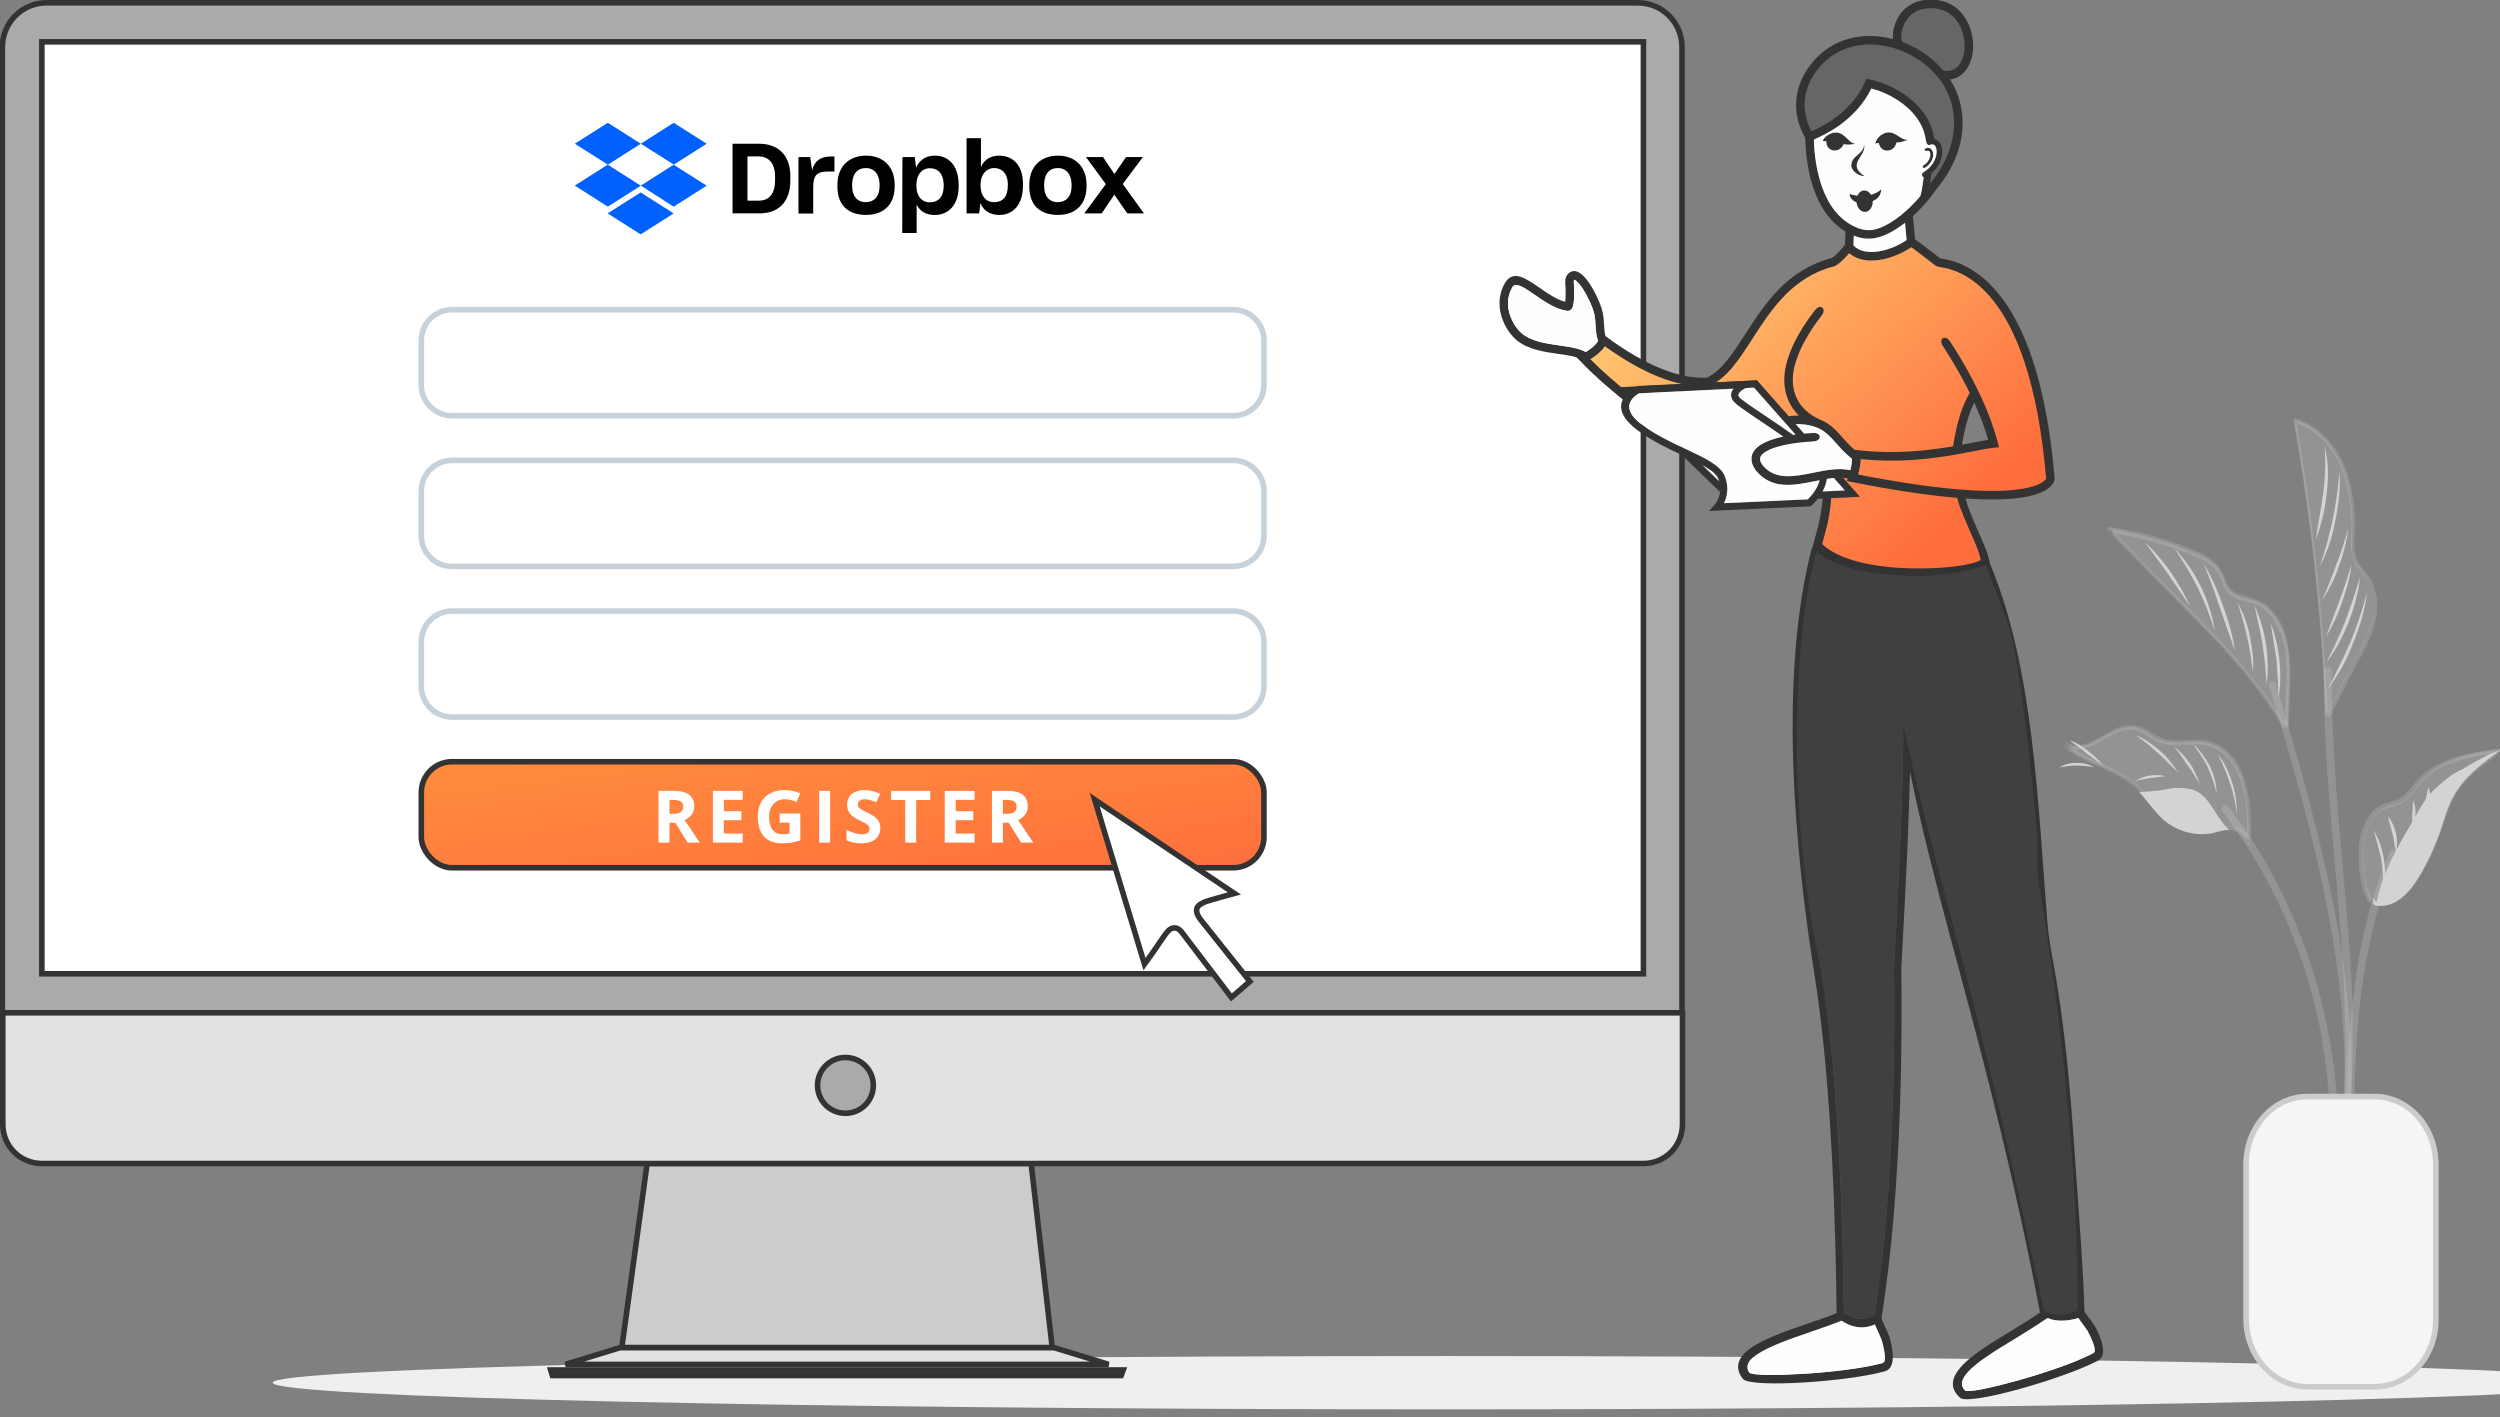 <svg width="448" height="254" viewBox="0 0 448 254" fill="none" xmlns="http://www.w3.org/2000/svg">
<rect x="0" y="0" width="448" height="254" fill="#808080" stroke="none"/>
<g clip-path="url(#clip0_6472_194441)">
<path d="M258.935 252.557C374.95 252.557 469 250.418 469 247.779C469 245.14 374.95 243 258.935 243C142.919 243 48.869 245.14 48.869 247.779C48.869 250.418 142.919 252.557 258.935 252.557Z" fill="#EFEFEF"/>
<path opacity="0.239" fill-rule="evenodd" clip-rule="evenodd" d="M425.141 162.093C424.053 160.379 423.813 158.299 423.569 156.224C423.329 154.025 423.329 151.7 423.809 149.621C424.412 147.416 425.62 145.461 427.556 144.606C428.524 144.117 429.732 144.117 430.7 143.507C431.788 142.897 432.511 141.547 433.479 140.447C435.291 138.248 437.831 136.778 440.37 135.798C442.91 134.943 445.69 134.574 448.469 134.208C445.086 136.533 441.578 139.103 439.647 142.892C438.679 144.847 438.075 147.051 437.351 149.131C436.383 151.82 435.295 154.39 433.848 156.714C432.88 158.304 431.792 159.894 430.345 160.993C428.893 162.093 426.962 162.708 425.39 162.093H425.141Z" fill="#D3D3D3"/>
<path opacity="0.239" fill-rule="evenodd" clip-rule="evenodd" d="M425.221 161.363C424.502 160.182 424.143 158.88 423.903 157.579C423.664 156.042 423.544 154.62 423.544 153.083C423.544 150.365 424.143 147.286 426.299 145.634C427.258 144.808 428.576 144.688 429.654 144.217C430.852 143.862 431.571 143.036 432.409 142.09C433.248 141.028 434.087 139.962 435.045 139.131C436.123 138.305 437.202 137.594 438.4 137.119C441.395 135.817 444.629 135.342 447.864 134.991C447.864 134.756 447.744 134.521 447.625 134.28C444.03 136.763 440.197 139.482 438.28 143.742C437.202 146.105 436.603 148.708 435.524 151.076C434.566 153.439 433.368 155.806 431.81 157.819C430.373 160.182 427.857 162.074 425.221 161.363C424.742 161.128 424.502 161.839 424.981 161.954C429.893 163.376 433.248 157.934 435.285 153.914C436.483 151.551 437.321 149.063 438.16 146.58C438.999 144.097 440.077 141.85 441.874 139.957C443.671 137.945 445.947 136.408 448.104 134.871C448.343 134.636 448.343 134.16 447.864 134.16C442.353 134.871 436.243 135.817 432.409 140.663C431.571 141.845 430.732 142.911 429.294 143.382C427.977 143.852 426.779 143.972 425.7 144.919C423.783 146.576 422.945 149.294 422.705 151.897C422.585 153.669 422.705 155.446 422.945 157.103C423.184 158.64 423.544 160.297 424.382 161.599C424.862 162.189 425.461 161.834 425.221 161.363Z" fill="#D3D3D3"/>
<path opacity="0.239" fill-rule="evenodd" clip-rule="evenodd" d="M416.803 127.965C416.079 110.228 414.143 92.612 411.124 75.245C414.871 76.225 417.891 79.404 419.587 83.198C421.279 86.993 421.643 91.392 421.518 95.551C421.518 97.141 421.279 98.731 421.882 100.2C422.486 101.425 423.454 102.4 424.178 103.625C425.505 105.829 425.75 108.884 425.021 111.453C424.417 114.023 423.085 116.467 421.758 118.792C420.066 121.851 418.739 125.03 416.923 128.09L416.803 127.965Z" fill="#D3D3D3"/>
<path opacity="0.239" fill-rule="evenodd" clip-rule="evenodd" d="M417.162 127.965C416.558 114.143 415.226 100.32 413.295 86.743C412.691 82.829 412.087 79.034 411.483 75.245C411.363 75.365 411.244 75.61 411.119 75.735C414.263 76.59 416.918 78.914 418.614 81.974C420.545 85.398 421.274 89.682 421.393 93.716C421.393 95.676 421.029 97.755 421.513 99.59C421.997 101.425 423.325 102.525 424.293 103.994C426.349 107.544 425.141 111.948 423.444 115.372C422.476 117.452 421.269 119.411 420.181 121.486C419.093 123.69 418.125 125.77 416.918 127.97C416.678 128.34 417.282 128.825 417.521 128.34C418.609 126.38 419.577 124.425 420.545 122.466C421.513 120.511 422.601 118.672 423.564 116.717C425.376 113.292 426.828 109.258 425.5 105.339C425.256 104.484 424.896 103.749 424.293 103.015C423.689 102.28 423.085 101.545 422.601 100.69C421.513 98.855 421.997 96.411 421.997 94.206C421.997 90.047 421.393 85.888 419.582 82.219C417.771 78.794 414.871 75.98 411.363 75C411.124 75 410.879 75.245 410.999 75.49C413.419 88.947 415.111 102.645 416.074 116.347C416.314 120.261 416.558 124.176 416.678 127.97C416.438 128.455 417.162 128.455 417.162 127.965Z" fill="#D3D3D3"/>
<path opacity="0.239" fill-rule="evenodd" clip-rule="evenodd" d="M409.55 130.289C405.683 123.931 401.087 118.422 395.893 113.163C392.39 109.614 389.001 106.069 385.498 102.52C382.959 99.95 380.543 97.381 378.003 94.811C383.203 95.546 388.278 97.011 393.233 99.091C395.044 99.826 396.98 100.805 397.949 102.64C398.433 103.62 398.792 104.844 399.401 105.699C400.608 107.169 402.664 107.169 404.356 107.779C406.896 108.759 408.707 111.573 409.555 114.508C410.403 117.442 410.279 120.501 410.159 123.561C410.039 125.765 410.039 127.965 409.919 130.289H409.55Z" fill="#D3D3D3"/>
<path opacity="0.239" fill-rule="evenodd" clip-rule="evenodd" d="M409.792 130.169C406.649 125.155 403.026 120.506 399.158 116.222C394.927 111.573 390.336 107.169 385.865 102.645C383.325 100.075 380.79 97.386 378.25 94.816C378.13 95.061 378.006 95.306 378.006 95.426C381.753 96.036 385.501 96.896 389.124 98.116C390.815 98.726 392.507 99.34 394.199 100.075C395.526 100.685 396.978 101.665 397.702 103.135C398.425 104.604 398.67 106.069 400.117 106.929C401.325 107.664 402.896 107.784 404.224 108.274C407.123 109.498 408.815 112.923 409.423 116.102C409.788 118.427 409.788 120.871 409.668 123.196C409.548 125.64 409.548 127.965 409.423 130.289C409.423 130.779 410.147 130.779 410.147 130.289C410.267 128.09 410.267 125.885 410.391 123.561C410.391 121.361 410.511 119.281 410.272 117.202C409.907 113.777 408.7 110.473 406.165 108.394C404.837 107.414 403.385 107.169 401.933 106.679C401.21 106.434 400.361 106.189 399.757 105.579C399.154 104.969 398.909 103.989 398.55 103.135C397.222 99.83 393.595 98.73 390.695 97.631C386.589 96.041 382.237 95.061 378.006 94.451C377.642 94.451 377.522 94.941 377.766 95.061C382.237 99.71 386.708 104.234 391.179 108.763C395.411 113.047 399.638 117.327 403.385 122.096C405.441 124.665 407.372 127.48 409.064 130.289C409.548 130.904 410.157 130.534 409.792 130.169Z" fill="#D3D3D3"/>
<path opacity="0.239" fill-rule="evenodd" clip-rule="evenodd" d="M369.666 133.229C370.993 134.084 372.685 133.963 374.137 133.474C375.589 132.864 376.917 132.004 378.369 131.269C379.696 130.534 381.392 130.044 382.84 130.414C384.292 130.779 385.38 132.004 386.827 132.494C389.726 133.719 392.99 132.369 396.013 133.229C399.037 134.208 401.213 137.268 402.056 140.567C402.905 143.872 403.024 147.296 402.905 150.84C402.54 149.496 401.213 148.516 400.005 148.271C398.917 148.026 397.83 148.516 396.862 148.761C393.598 149.496 390.09 148.396 387.555 145.946C386.103 144.602 385.015 142.767 383.568 141.297C379.576 137.508 373.773 136.898 369.666 133.229Z" fill="#D3D3D3"/>
<path opacity="0.239" fill-rule="evenodd" clip-rule="evenodd" d="M369.546 133.594C372.206 135.308 375.225 133.594 377.645 132.124C379.097 131.269 380.664 130.534 382.36 130.779C383.932 131.024 385.14 132.124 386.467 132.859C389.367 134.204 392.391 132.979 395.41 133.594C398.069 134.204 400.125 136.408 401.213 139.098C402.785 142.767 402.785 147.046 402.54 150.965C402.785 150.965 403.024 150.965 403.264 150.84C402.9 149.616 402.056 148.886 401.088 148.396C399.881 147.786 398.668 148.031 397.341 148.396C394.681 149.006 392.022 148.761 389.606 147.296C387.191 145.826 385.739 143.137 383.683 141.177C381.872 139.343 379.696 138.363 377.52 137.263C374.981 136.038 372.201 134.938 370.025 132.979C369.666 132.614 369.182 133.104 369.546 133.594C373.294 136.898 378.249 137.633 382.236 140.812C384.412 142.527 385.739 145.096 387.795 146.926C389.726 148.516 392.146 149.371 394.561 149.496C395.165 149.496 395.889 149.496 396.493 149.371C397.341 149.251 398.184 148.881 399.032 148.761C400.484 148.641 402.176 149.496 402.536 151.085C402.655 151.45 403.139 151.45 403.259 150.965C403.623 144.971 403.139 136.528 397.58 133.474C394.801 131.884 391.657 132.984 388.758 132.619C387.186 132.374 385.859 131.394 384.527 130.659C383.199 129.924 381.747 129.804 380.175 130.169C377.032 131.149 373.409 135.063 370.021 132.859C369.546 132.739 369.182 133.349 369.546 133.594Z" fill="#D3D3D3"/>
<path opacity="0.239" fill-rule="evenodd" clip-rule="evenodd" d="M398.31 145.461C403.265 151.945 407.377 159.164 410.516 166.867C413.659 174.576 415.835 182.769 416.798 191.088C417.402 195.857 417.646 200.631 417.646 205.4C417.646 206.38 418.974 206.38 418.974 205.4C419.213 196.837 418.126 188.153 416.074 179.71C414.019 171.391 410.875 163.438 406.888 156.099C404.592 151.94 402.053 148.026 399.153 144.357C398.794 143.627 397.706 144.727 398.31 145.461Z" fill="#D3D3D3"/>
<path opacity="0.239" fill-rule="evenodd" clip-rule="evenodd" d="M406.647 122.951C409.666 133.104 412.689 143.257 415.105 153.655C417.52 163.928 419.336 174.451 419.94 184.969C420.304 190.963 420.304 196.957 419.7 202.826C419.581 203.805 421.028 203.805 421.028 202.826C421.876 192.183 421.267 181.54 419.7 171.022C418.129 160.504 415.589 150.106 412.809 139.828C411.237 133.954 409.546 128.33 407.854 122.581C407.734 121.606 406.407 122.096 406.647 122.951Z" fill="#D3D3D3"/>
<path opacity="0.239" fill-rule="evenodd" clip-rule="evenodd" d="M416.437 120.261C416.317 131.149 417.285 142.037 418.248 152.92C419.216 163.808 420.184 174.691 420.304 185.579C420.304 191.693 420.065 197.811 419.216 203.925C419.216 204.29 419.336 204.78 419.7 204.905C420.065 205.025 420.544 204.785 420.544 204.415C421.871 193.527 421.871 182.64 421.148 171.756C420.424 160.749 419.212 149.981 418.488 138.973C418.124 132.859 417.764 126.62 417.884 120.381C417.769 119.281 416.437 119.281 416.437 120.261Z" fill="#D3D3D3"/>
<path opacity="0.239" fill-rule="evenodd" clip-rule="evenodd" d="M421.757 207.355C421.877 192.922 421.996 178.365 425.744 164.418C426.712 160.624 427.92 156.954 429.491 153.41C429.856 152.555 428.643 151.695 428.284 152.675C422.605 165.643 421.033 180.32 420.549 194.507C420.429 198.791 420.31 203.071 420.31 207.35C420.425 208.334 421.757 208.334 421.757 207.355Z" fill="#D3D3D3"/>
<path fill-rule="evenodd" clip-rule="evenodd" d="M428.04 159.039C428.404 157.939 429.128 157.079 429.852 156.224C430.695 155.49 431.543 154.88 432.511 154.51C431.663 155.245 430.939 155.979 430.216 156.714C429.492 157.449 428.888 158.304 428.04 159.039Z" fill="#D3D3D3"/>
<path fill-rule="evenodd" clip-rule="evenodd" d="M429.855 153.775C430.339 152.305 431.182 151.085 432.27 150.106C433.238 149.126 434.446 148.271 435.773 147.906C434.685 148.761 433.598 149.62 432.63 150.595C431.666 151.575 430.698 152.675 429.855 153.775Z" fill="#D3D3D3"/>
<path fill-rule="evenodd" clip-rule="evenodd" d="M432.994 147.661C433.358 146.681 434.082 145.826 434.806 145.216C435.529 144.606 436.377 144.117 437.345 143.872C436.622 144.482 435.893 145.096 435.17 145.706C434.446 146.316 433.842 147.051 432.994 147.661Z" fill="#D3D3D3"/>
<path fill-rule="evenodd" clip-rule="evenodd" d="M425.38 148.886C426.348 150.355 426.828 151.945 427.192 153.78C427.431 155.494 427.556 157.329 427.192 159.039C427.072 157.324 426.952 155.614 426.708 153.9C426.229 152.065 425.864 150.475 425.38 148.886Z" fill="#D3D3D3"/>
<path fill-rule="evenodd" clip-rule="evenodd" d="M427.921 146.316C428.645 147.171 429.129 148.276 429.373 149.376C429.613 150.475 429.613 151.7 429.373 152.8C429.133 151.7 429.009 150.6 428.769 149.496C428.525 148.516 428.161 147.416 427.921 146.316Z" fill="#D3D3D3"/>
<path fill-rule="evenodd" clip-rule="evenodd" d="M432.391 143.502C432.755 144.112 432.875 144.971 432.875 145.701C432.875 146.436 432.63 147.291 432.271 147.906C432.271 147.051 432.271 146.436 432.271 145.701C432.391 144.971 432.391 144.237 432.391 143.502Z" fill="#D3D3D3"/>
<path fill-rule="evenodd" clip-rule="evenodd" d="M417.162 123.441C418.614 120.626 419.942 117.937 421.149 115.122C422.357 112.308 423.325 109.253 424.168 106.194C423.804 109.373 422.841 112.433 421.628 115.367C420.55 118.302 418.978 120.996 417.162 123.441Z" fill="#D3D3D3"/>
<path fill-rule="evenodd" clip-rule="evenodd" d="M416.921 118.672C418.129 116.227 419.337 113.777 420.305 111.208C421.273 108.639 422.116 106.069 422.964 103.38C422.6 106.194 421.876 108.883 420.908 111.453C419.821 114.022 418.613 116.467 416.921 118.672Z" fill="#D3D3D3"/>
<path fill-rule="evenodd" clip-rule="evenodd" d="M416.802 114.143C417.65 111.938 418.374 109.858 419.217 107.659C420.065 105.454 420.669 103.375 421.393 101.175C421.153 103.5 420.425 105.824 419.701 107.904C418.977 110.108 418.009 112.188 416.802 114.143Z" fill="#D3D3D3"/>
<path fill-rule="evenodd" clip-rule="evenodd" d="M416.074 107.664C417.042 105.459 417.885 103.38 418.614 101.305C419.457 99.105 420.185 97.025 420.789 94.701C420.545 97.025 419.941 99.35 419.098 101.55C418.374 103.745 417.286 105.824 416.074 107.664Z" fill="#D3D3D3"/>
<path fill-rule="evenodd" clip-rule="evenodd" d="M415.715 101.425C416.683 98.735 417.407 95.921 418.011 93.106C418.615 90.292 418.979 87.478 419.218 84.543C419.458 87.478 419.099 90.412 418.495 93.227C418.011 96.161 417.043 98.975 415.715 101.425Z" fill="#D3D3D3"/>
<path fill-rule="evenodd" clip-rule="evenodd" d="M414.985 96.776C415.349 93.961 415.953 91.272 416.312 88.457C416.677 85.643 416.796 82.829 416.552 80.019C416.916 81.364 417.156 82.833 417.156 84.298C417.156 85.768 417.156 87.113 416.911 88.578C416.677 91.272 415.953 94.081 414.985 96.776Z" fill="#D3D3D3"/>
<path fill-rule="evenodd" clip-rule="evenodd" d="M384.412 97.266C386.224 98.855 387.676 100.69 389.003 102.525C390.33 104.484 391.543 106.564 392.506 108.763C391.179 106.804 389.846 104.724 388.519 102.89C387.192 100.935 385.74 99.1 384.412 97.266Z" fill="#D3D3D3"/>
<path fill-rule="evenodd" clip-rule="evenodd" d="M389.607 98.241C391.539 100.2 393.11 102.52 394.323 104.969C395.531 107.414 396.499 110.228 396.863 113.043C396.015 110.353 395.051 107.784 393.844 105.334C392.507 102.77 391.179 100.445 389.607 98.241Z" fill="#D3D3D3"/>
<path fill-rule="evenodd" clip-rule="evenodd" d="M394.805 100.81C396.257 103.255 397.345 105.704 398.308 108.394C399.276 111.083 400.12 113.778 400.484 116.587C399.516 113.898 398.672 111.328 397.704 108.634C396.856 106.069 395.893 103.38 394.805 100.81Z" fill="#D3D3D3"/>
<path fill-rule="evenodd" clip-rule="evenodd" d="M400.97 107.904C401.938 109.738 402.781 111.818 403.145 113.898C403.629 116.102 403.869 118.182 403.749 120.381C403.385 118.182 403.145 116.102 402.661 114.022C402.177 111.943 401.574 109.863 400.97 107.904Z" fill="#D3D3D3"/>
<path fill-rule="evenodd" clip-rule="evenodd" d="M403.988 108.394C404.956 110.598 405.679 112.918 406.044 115.367C406.408 117.817 406.528 120.261 406.163 122.706C406.044 120.261 405.799 117.812 405.44 115.487C405.076 113.168 404.472 110.843 403.988 108.394Z" fill="#D3D3D3"/>
<path fill-rule="evenodd" clip-rule="evenodd" d="M406.891 111.698C407.739 113.777 408.219 115.977 408.463 118.182C408.703 120.381 408.703 122.706 408.343 124.91C408.223 122.711 408.099 120.506 407.979 118.306C407.615 115.977 407.251 113.898 406.891 111.698Z" fill="#D3D3D3"/>
<path fill-rule="evenodd" clip-rule="evenodd" d="M382.719 131.759C384.291 132.369 385.619 133.349 386.951 134.449C388.278 135.548 389.366 136.898 390.334 138.488C389.126 137.263 387.919 136.043 386.706 134.938C385.499 133.839 384.166 132.739 382.719 131.759Z" fill="#D3D3D3"/>
<path fill-rule="evenodd" clip-rule="evenodd" d="M389.607 133.839C390.695 134.573 391.663 135.673 392.387 136.773C393.235 137.873 393.714 139.218 394.198 140.567C393.475 139.343 392.871 138.243 392.023 137.143C391.179 135.918 390.456 134.818 389.607 133.839Z" fill="#D3D3D3"/>
<path fill-rule="evenodd" clip-rule="evenodd" d="M392.99 133.349C394.198 134.329 395.166 135.793 396.009 137.263C396.733 138.853 397.217 140.442 397.217 142.157C396.853 140.567 396.249 138.978 395.645 137.508C394.926 136.038 393.958 134.694 392.99 133.349Z" fill="#D3D3D3"/>
<path fill-rule="evenodd" clip-rule="evenodd" d="M397.46 135.183C398.668 136.653 399.396 138.363 400 140.198C400.604 142.032 400.848 143.992 400.848 145.946C400.608 144.112 400.244 142.157 399.64 140.443C399.032 138.608 398.308 136.898 397.46 135.183Z" fill="#D3D3D3"/>
<path fill-rule="evenodd" clip-rule="evenodd" d="M382.595 139.953C383.443 139.463 384.406 139.098 385.254 138.973C386.222 138.848 387.19 138.848 388.034 139.093C387.066 139.213 386.222 139.338 385.254 139.458C384.411 139.588 383.563 139.712 382.595 139.953Z" fill="#D3D3D3"/>
<path fill-rule="evenodd" clip-rule="evenodd" d="M396.617 149.251C397.585 149.006 398.553 148.641 399.516 148.761C397.221 146.806 396.253 143.132 393.593 141.787C392.625 141.297 391.417 141.177 390.21 141.177C389.122 141.177 388.034 141.542 386.826 141.667C385.619 141.787 384.411 141.912 383.323 141.912C384.651 143.382 385.863 145.091 387.31 146.561C389.726 148.886 393.353 149.986 396.617 149.251Z" fill="#D3D3D3"/>
<path fill-rule="evenodd" clip-rule="evenodd" d="M448.225 134.329C446.05 135.063 443.874 136.288 441.818 137.508C439.887 138.733 437.831 139.833 436.14 141.547C434.688 143.017 433.6 144.851 432.636 146.686C429.857 151.335 426.958 156.229 425.87 161.733L425.266 160.878C425.266 161.368 425.386 161.858 425.506 162.223C427.078 162.588 428.889 162.098 430.221 160.998C431.673 159.898 432.761 158.309 433.724 156.719C435.052 154.394 436.264 151.825 437.227 149.135C437.951 147.056 438.435 144.856 439.523 142.897C441.579 139.098 444.962 136.653 448.225 134.329Z" fill="#D3D3D3"/>
<path d="M436.498 236.305H436.498L436.498 236.314C436.615 243.096 431.664 248.5 425.495 248.5H413.503C407.464 248.5 402.5 243.099 402.5 236.305V208.695C402.5 201.896 407.459 196.5 413.503 196.5H425.495C431.534 196.5 436.498 201.901 436.498 208.695V236.305Z" fill="#F5F5F5" stroke="#CCCCCC"/>
<path fill-rule="evenodd" clip-rule="evenodd" d="M370.812 132.657C372.02 133.022 372.988 133.637 374.076 134.492C375.163 135.347 376.012 136.082 376.855 137.181C375.887 136.447 374.919 135.712 373.831 134.982C372.868 134.007 371.78 133.392 370.812 132.657Z" fill="#D3D3D3"/>
<path fill-rule="evenodd" clip-rule="evenodd" d="M369 137.551C369.968 136.941 371.056 136.696 372.144 136.696C373.232 136.696 374.319 136.941 375.287 137.431C374.2 137.306 373.112 137.186 372.144 137.186C371.176 137.186 370.088 137.306 369 137.551Z" fill="#D3D3D3"/>
<path fill-rule="evenodd" clip-rule="evenodd" d="M436.621 141.912C437.225 140.812 438.073 139.833 439.036 139.098C440.004 138.363 441.092 137.873 442.18 137.628C441.212 138.238 440.249 138.973 439.281 139.708C438.313 140.322 437.464 141.177 436.621 141.912Z" fill="#D3D3D3"/>
<path fill-rule="evenodd" clip-rule="evenodd" d="M435.171 141.057C435.411 141.667 435.535 142.282 435.411 142.892C435.291 143.502 435.047 144.117 434.562 144.482C434.562 143.872 434.682 143.257 434.802 142.767C434.931 142.157 435.051 141.667 435.171 141.057Z" fill="#D3D3D3"/>
<path d="M301.416 8.996H301.42V8.496C301.42 4.044 297.902 0.5 293.465 0.5H8.376C3.944 0.5 0.42 4.044 0.42 8.496V181V181.5H0.92H300.916H301.416V181V8.996Z" fill="#AAAAAA" stroke="#333333"/>
<path d="M7.5 174.5V7.5H294.5V174.5H7.5Z" fill="white" stroke="#333333"/>
<path d="M188 241.5H188.561L188.497 240.943L184.831 208.943L184.78 208.5H184.334H116.4H115.964L115.905 208.932L111.505 240.932L111.427 241.5H112H188Z" fill="#CCCCCC" stroke="#333333"/>
<path d="M0.5 201.442V181.5H301.5V201.442C301.5 205.382 298.396 208.5 294.495 208.5H7.505C3.599 208.5 0.5 205.383 0.5 201.442Z" fill="#E2E2E2" stroke="#333333"/>
<path d="M101.333 244.5L111.106 241.5H188.894L198.667 244.5H101.333Z" fill="#E2E2E2" stroke="#333333"/>
<path d="M201.281 245.5L200.909 246.5H98.986L98.677 245.5H201.281Z" fill="#AAAAAA" stroke="#333333"/>
<path d="M156.5 194.497C156.5 197.26 154.259 199.5 151.5 199.5C148.741 199.5 146.5 197.26 146.5 194.497C146.5 191.74 148.74 189.5 151.5 189.5C154.26 189.5 156.5 191.735 156.5 194.497Z" fill="#AAAAAA" stroke="#333333"/>
<path d="M226.5 69C226.5 72.038 224.038 74.5 221 74.5H81C77.962 74.5 75.5 72.038 75.5 69V61C75.5 57.962 77.962 55.5 81 55.5H221C224.038 55.5 226.5 57.962 226.5 61L226.5 69Z" fill="white" stroke="#C7D1D9"/>
<path d="M226.5 96C226.5 99.038 224.038 101.5 221 101.5H81C77.962 101.5 75.5 99.038 75.5 96V88C75.5 84.962 77.962 82.5 81 82.5H221C224.038 82.5 226.5 84.962 226.5 88L226.5 96Z" fill="white" stroke="#C7D1D9"/>
<path d="M226.5 123C226.5 126.038 224.038 128.5 221 128.5H81C77.962 128.5 75.5 126.038 75.5 123V115C75.5 111.962 77.962 109.5 81 109.5H221C224.038 109.5 226.5 111.962 226.5 115L226.5 123Z" fill="white" stroke="#C7D1D9"/>
<rect x="75.5" y="136.5" width="151" height="19" rx="5.5" fill="url(#paint0_linear_6472_194441)"/>
<rect x="75.5" y="136.5" width="151" height="19" rx="5.5" stroke="#333333"/>
<path d="M120.702 141.72C121.544 141.72 122.238 141.821 122.784 142.024C123.334 142.228 123.742 142.534 124.009 142.945C124.276 143.355 124.409 143.874 124.409 144.5C124.409 144.923 124.329 145.293 124.168 145.611C124.007 145.928 123.795 146.197 123.533 146.417C123.271 146.637 122.987 146.817 122.682 146.957L125.412 151H123.228L121.013 147.439H119.966V151H117.998V141.72H120.702ZM120.562 143.332H119.966V145.839H120.6C121.252 145.839 121.717 145.731 121.997 145.516C122.28 145.296 122.422 144.974 122.422 144.551C122.422 144.111 122.27 143.798 121.965 143.611C121.665 143.425 121.197 143.332 120.562 143.332ZM133.095 151H127.75V141.72H133.095V143.332H129.718V145.37H132.86V146.982H129.718V149.375H133.095V151ZM139.73 145.789H143.412V150.6C142.925 150.761 142.419 150.89 141.894 150.987C141.37 151.08 140.775 151.127 140.111 151.127C139.188 151.127 138.405 150.945 137.762 150.581C137.119 150.217 136.63 149.68 136.296 148.969C135.961 148.258 135.794 147.384 135.794 146.347C135.794 145.374 135.981 144.532 136.353 143.821C136.73 143.11 137.278 142.56 137.997 142.17C138.721 141.781 139.603 141.586 140.644 141.586C141.135 141.586 141.619 141.639 142.098 141.745C142.576 141.851 143.009 141.988 143.399 142.158L142.745 143.732C142.461 143.588 142.138 143.467 141.774 143.37C141.41 143.273 141.029 143.224 140.631 143.224C140.06 143.224 139.563 143.355 139.14 143.618C138.721 143.88 138.395 144.248 138.162 144.722C137.933 145.192 137.819 145.746 137.819 146.385C137.819 146.99 137.902 147.528 138.067 147.998C138.232 148.463 138.492 148.829 138.848 149.096C139.203 149.358 139.666 149.489 140.238 149.489C140.517 149.489 140.752 149.477 140.942 149.451C141.137 149.422 141.319 149.392 141.488 149.362V147.426H139.73V145.789ZM146.797 151V141.72H148.765V151H146.797ZM157.749 148.423C157.749 148.973 157.615 149.451 157.349 149.857C157.082 150.264 156.693 150.577 156.181 150.797C155.673 151.017 155.055 151.127 154.327 151.127C154.006 151.127 153.69 151.106 153.381 151.063C153.077 151.021 152.783 150.96 152.499 150.879C152.22 150.795 151.953 150.691 151.699 150.568V148.74C152.139 148.935 152.596 149.111 153.07 149.267C153.544 149.424 154.014 149.502 154.48 149.502C154.801 149.502 155.059 149.46 155.254 149.375C155.453 149.29 155.597 149.174 155.686 149.026C155.774 148.878 155.819 148.708 155.819 148.518C155.819 148.285 155.741 148.086 155.584 147.921C155.427 147.756 155.212 147.602 154.937 147.458C154.666 147.314 154.359 147.16 154.016 146.995C153.8 146.893 153.565 146.77 153.312 146.626C153.058 146.478 152.816 146.299 152.588 146.087C152.359 145.875 152.171 145.619 152.023 145.319C151.879 145.014 151.807 144.65 151.807 144.227C151.807 143.673 151.934 143.199 152.188 142.805C152.442 142.412 152.804 142.111 153.273 141.904C153.747 141.692 154.306 141.586 154.949 141.586C155.432 141.586 155.891 141.644 156.327 141.758C156.767 141.868 157.226 142.029 157.704 142.24L157.069 143.77C156.642 143.597 156.259 143.463 155.92 143.37C155.582 143.273 155.237 143.224 154.886 143.224C154.64 143.224 154.431 143.264 154.257 143.345C154.084 143.421 153.953 143.531 153.864 143.675C153.775 143.814 153.731 143.977 153.731 144.164C153.731 144.384 153.794 144.57 153.921 144.722C154.052 144.87 154.247 145.014 154.505 145.154C154.767 145.293 155.093 145.456 155.482 145.643C155.956 145.867 156.361 146.102 156.695 146.347C157.033 146.588 157.294 146.874 157.476 147.204C157.658 147.53 157.749 147.936 157.749 148.423ZM164.181 151H162.213V143.357H159.693V141.72H166.701V143.357H164.181V151ZM174.644 151H169.299V141.72H174.644V143.332H171.267V145.37H174.409V146.982H171.267V149.375H174.644V151ZM180.46 141.72C181.302 141.72 181.996 141.821 182.542 142.024C183.092 142.228 183.501 142.534 183.767 142.945C184.034 143.355 184.167 143.874 184.167 144.5C184.167 144.923 184.087 145.293 183.926 145.611C183.765 145.928 183.554 146.197 183.291 146.417C183.029 146.637 182.745 146.817 182.441 146.957L185.17 151H182.987L180.771 147.439H179.724V151H177.756V141.72H180.46ZM180.321 143.332H179.724V145.839H180.359C181.01 145.839 181.476 145.731 181.755 145.516C182.039 145.296 182.18 144.974 182.18 144.551C182.18 144.111 182.028 143.798 181.723 143.611C181.423 143.425 180.955 143.332 180.321 143.332Z" fill="white"/>
<path fill-rule="evenodd" clip-rule="evenodd" d="M355.894 100.78C356.32 102.428 357.03 104.243 357.806 106.217C358.999 109.257 360.341 112.681 361.031 116.48C361.86 121.057 362.584 126.124 363.245 131.556C363.906 136.983 364.501 142.776 365.066 148.817C365.2 150.229 365.181 151.656 365.167 153.102C365.148 154.763 365.133 156.439 365.339 158.111C367.539 170.838 369.341 184.387 370.572 197.767C371.746 210.533 372.398 223.145 372.379 234.734V234.763L372.355 234.777C371.962 235.037 371.478 235.238 370.951 235.387C370.409 235.536 369.82 235.623 369.231 235.642C368.636 235.661 368.052 235.608 367.525 235.479C367.031 235.358 366.59 235.171 366.245 234.907L366.231 234.897L366.226 234.878C366.039 234.033 365.747 232.679 365.363 230.887C363.691 223.102 360.236 207.037 355.88 188.959C353.843 180.496 351.509 171.693 349.281 163.269C346.564 153.01 344 143.313 342.279 135.451L341.129 130.476C341.038 143.779 340.291 157.688 339.802 166.741L339.787 166.991C339.644 169.647 339.524 171.871 339.452 173.576C339.447 173.691 339.452 174.123 339.462 174.839V174.892C339.533 181.419 339.864 211.325 335.958 235.627L335.954 235.651L335.934 235.666C335.494 235.94 335.053 236.122 334.621 236.228C334.142 236.348 333.673 236.377 333.227 236.343C332.705 236.305 332.211 236.175 331.765 236.002C331.229 235.791 330.764 235.512 330.4 235.238L330.38 235.224V235.2C330.342 231.689 330.275 227.405 330.146 222.66C330.016 217.915 329.829 212.699 329.546 207.32C329.259 201.816 328.88 196.134 328.368 190.582C327.86 185.03 327.222 179.613 326.427 174.642C326.417 174.57 326.369 174.363 326.297 174.027C325.569 170.665 322.09 154.557 321.965 134.515C321.927 128.338 322.138 120.832 322.861 113.666C323.427 108.061 324.304 102.663 325.617 98.268L325.636 98.206L325.694 98.24C327.84 99.435 330.131 100.588 332.465 101.467C334.799 102.346 337.176 102.956 339.485 103.076C342.212 103.215 344.925 103.057 347.532 102.682C350.469 102.264 353.277 101.577 355.822 100.751L355.875 100.732L355.894 100.78ZM357.705 106.255C356.939 104.296 356.229 102.5 355.803 100.862C353.268 101.683 350.474 102.365 347.546 102.783C344.934 103.153 342.217 103.316 339.481 103.177C337.156 103.057 334.77 102.447 332.427 101.563C330.107 100.689 327.831 99.546 325.698 98.36C324.395 102.735 323.523 108.1 322.962 113.676C322.238 120.837 322.028 128.338 322.066 134.515C322.19 154.542 325.67 170.641 326.393 174.003C326.465 174.339 326.508 174.546 326.523 174.623C327.318 179.598 327.955 185.016 328.463 190.573C328.971 196.129 329.355 201.811 329.642 207.315C329.92 212.694 330.112 217.91 330.241 222.66C330.371 227.395 330.438 231.67 330.476 235.176C330.831 235.44 331.276 235.709 331.794 235.911C332.23 236.079 332.714 236.204 333.227 236.242C333.663 236.276 334.123 236.247 334.588 236.127C335.005 236.021 335.427 235.848 335.853 235.589C339.754 211.297 339.423 181.414 339.351 174.892V174.839C339.342 174.118 339.337 173.686 339.342 173.571C339.414 171.861 339.533 169.637 339.677 166.986L339.692 166.737C340.185 157.578 340.947 143.467 341.024 130.034L341.029 129.592L342.38 135.427C344.096 143.285 346.664 152.986 349.377 163.245C351.605 171.664 353.934 180.458 355.975 188.935C360.336 207.022 363.787 223.083 365.459 230.868C365.842 232.654 366.135 234.009 366.317 234.84C366.648 235.085 367.069 235.267 367.544 235.382C368.061 235.507 368.636 235.56 369.221 235.546C369.801 235.527 370.385 235.445 370.917 235.296C371.425 235.157 371.89 234.96 372.269 234.715C372.288 223.135 371.636 210.538 370.462 197.786C369.235 184.411 367.433 170.862 365.229 158.135V158.13C365.023 156.449 365.037 154.768 365.057 153.106C365.071 151.665 365.085 150.239 364.956 148.837C364.39 142.804 363.796 137.012 363.135 131.576C362.474 126.148 361.75 121.081 360.921 116.509C360.24 112.705 358.899 109.291 357.705 106.255Z" fill="#404040"/>
<path fill-rule="evenodd" clip-rule="evenodd" d="M341.08 129.87C341.008 143.357 340.241 157.549 339.748 166.741C339.599 169.498 339.475 171.808 339.398 173.561C339.393 173.681 339.398 174.133 339.408 174.882C339.479 181.404 339.81 211.311 335.904 235.613C334.984 236.18 334.064 236.348 333.226 236.285C332.08 236.199 331.083 235.69 330.427 235.19C330.35 228.164 330.154 218.068 329.598 207.305C329.023 196.302 328.069 184.569 326.478 174.623C322.855 151.896 320.593 119.881 326.009 98.34L324.71 98.1C318.739 120.985 321.542 152.006 325.189 174.906C326.771 184.781 327.719 196.446 328.29 207.397C328.86 218.381 329.052 228.611 329.123 235.613L329.128 236.002L329.387 236.233C330.168 236.924 331.544 237.721 333.149 237.846C334.304 237.933 335.574 237.678 336.834 236.794L337.088 236.617L337.146 236.271C341.133 211.772 340.797 181.457 340.725 174.872C340.716 174.176 340.711 173.749 340.716 173.648C340.788 171.986 340.912 169.647 341.066 166.847C341.497 158.846 342.134 147.06 342.34 135.221L341.08 129.87Z" fill="#333333"/>
<path fill-rule="evenodd" clip-rule="evenodd" d="M329.44 235.19C327.872 235.839 325.956 236.497 324 237.169C320.071 238.519 315.978 239.926 313.625 241.65C311.536 243.182 310.731 244.935 312.274 247.044L312.336 247.125L312.418 247.188C313.352 247.937 317.991 248.062 323.219 247.74C328.285 247.428 333.987 246.736 337.366 245.843L337.447 245.824C338.228 245.646 340.136 245.242 338.626 239.671C338.569 239.465 338.161 238.567 337.783 237.712C337.471 237.02 337.174 236.357 337.141 236.257L335.66 236.746C335.712 236.91 336.029 237.616 336.364 238.355C336.724 239.153 337.102 239.998 337.126 240.08C338.214 244.085 337.572 244.2 337.107 244.306L336.992 244.33C333.714 245.199 328.117 245.876 323.133 246.179C318.389 246.472 314.287 246.467 313.467 246.011C312.705 244.868 313.266 243.845 314.555 242.894C316.707 241.314 320.689 239.945 324.513 238.634C326.459 237.966 328.366 237.308 330.034 236.622L329.44 235.19Z" fill="#333333"/>
<path fill-rule="evenodd" clip-rule="evenodd" d="M333.513 114.963C334.351 115.856 335.3 116.648 336.35 117.23C337.438 117.83 338.636 118.214 339.949 118.262L340.481 118.281L340.543 118.906C342.249 136.229 346.864 153.394 352.312 173.652C356.966 190.957 362.228 210.518 366.809 234.364C367.624 234.801 368.505 234.907 369.368 234.835C370.192 234.763 370.997 234.523 371.711 234.235C371.563 227.165 371.218 216.479 370.446 205.12C369.9 197.056 369.143 188.685 368.088 181.082C367.945 180.031 367.796 179.032 367.652 178.081C367.504 177.12 367.35 176.169 367.192 175.242C367.068 174.517 366.9 173.595 366.737 172.702C366.306 170.329 365.908 168.158 365.683 165.454C363.905 143.914 363.421 122.364 355.264 101.015L356.429 100.578C364.566 119.756 365.179 144.456 366.9 165.32C367.116 167.904 367.504 170.05 367.935 172.399C368.069 173.139 368.208 173.902 368.39 174.959C368.548 175.9 368.707 176.856 368.855 177.826C369.013 178.854 369.162 179.862 369.296 180.847C370.36 188.512 371.122 196.922 371.668 205.005C372.454 216.618 373.393 228.087 373.537 235.195L373.547 235.709L373.139 235.891C371.179 236.77 367.044 237.318 365.558 235.113L365.496 234.787C360.91 210.831 355.816 191.447 351.148 174.094C345.738 153.985 341.152 136.916 339.388 119.679C338.104 119.554 336.92 119.146 335.837 118.546C334.644 117.883 333.575 116.989 332.641 115.981C331.802 115.078 332.684 114.079 333.513 114.963Z" fill="#333333"/>
<path fill-rule="evenodd" clip-rule="evenodd" d="M355.841 100.795C356.919 104.978 359.842 110.222 360.978 116.495C362.636 125.649 363.882 136.753 365.013 148.827C365.296 151.858 364.898 154.989 365.286 158.12C369.589 182.989 372.364 211.004 372.326 234.734C371.535 235.253 370.38 235.551 369.225 235.589C368.085 235.623 366.978 235.397 366.273 234.864C365.281 230.397 361.289 211.201 355.927 188.94C351.398 170.151 345.456 149.744 342.331 135.432L341.081 130.029C341.004 143.472 340.242 157.587 339.748 166.746C339.6 169.503 339.475 171.813 339.399 173.566C339.394 173.686 339.399 174.138 339.408 174.887C339.48 181.409 339.811 211.316 335.905 235.618C334.985 236.184 334.065 236.353 333.226 236.29C332.081 236.204 331.084 235.695 330.428 235.195C330.351 228.169 330.154 218.073 329.599 207.31C329.023 196.307 328.07 184.574 326.479 174.627C326.349 173.821 322.156 156.54 322.017 134.51C321.95 123.502 322.674 108.282 325.669 98.283C329.963 100.679 334.846 102.889 339.485 103.124C345.298 103.417 351.034 102.355 355.841 100.795Z" fill="#404040"/>
<path fill-rule="evenodd" clip-rule="evenodd" d="M320.574 65.49C321.144 63.093 322.083 61.201 323.257 59.313C324.091 57.978 324.877 56.71 325.49 55.937C326.482 54.683 326.885 55.005 325.96 56.177C325.38 56.912 324.743 57.93 323.947 59.207C322.845 60.975 321.604 63.295 321.077 65.504C320.612 67.454 320.392 69.706 321.235 71.435C321.968 72.939 323.784 74.821 325.855 75.758C327.642 76.435 328.557 77.722 329.765 79.081C330.393 79.787 331.251 80.268 332.013 80.921L332.444 80.974C339.172 81.776 346.03 81.166 350.563 80.388C350.875 78.366 351.565 76.421 352.097 74.744C352.576 73.222 353.189 71.57 353.875 70.494C352.686 68.069 351.028 65.24 348.953 62.056C348.095 60.739 348.622 60.932 349.423 62.161C355.753 71.858 356.587 77.074 357.047 78.808L357.315 79.811L356.424 79.903C355.571 79.989 354.368 80.224 352.911 80.508C348.282 81.411 341.257 82.121 332.727 81.252C332.717 81.584 332.693 81.92 332.64 82.29C332.568 82.789 332.453 85.109 332.252 85.776C346.399 88.528 355.513 88.869 360.401 88.471C363.392 88.226 365.826 87.414 366.718 86.881C367.321 86.516 367.499 86.247 367.547 86.122C364.604 51.023 350.841 47.662 347.966 47.157C347.602 47.095 347.357 47.052 347.165 46.941L347.098 46.898C346.701 46.61 346.15 46.178 345.541 45.707C344.563 44.948 343.169 43.839 342.464 43.368C340.945 44.429 338.731 45.534 336.647 45.837C334.643 46.125 332.334 45.822 330.939 44.583C330.676 44.91 330.383 45.231 330.096 45.524C329.463 46.163 327.805 46.989 327.407 47.191L327.331 47.229L327.254 47.249C319.74 49.155 316.711 55.159 313.395 60.307C311.31 63.544 308.521 67.588 305.991 69.197C308.378 69.087 311.976 68.962 314.521 68.842L320.411 75.393C321.019 75.306 323.013 75.201 323.598 75.205C322.864 74.485 321.455 72.823 321.043 71.978C320.027 69.903 320.032 67.766 320.574 65.49ZM332.065 88.379L329.372 84.955C329.65 84.979 329.918 85.017 330.177 85.075L330.992 85.008L331.931 85.872C339.086 87.289 346.729 88.485 351.311 88.936C351.296 90.118 352.389 91.347 352.427 92.38C352.47 93.49 355.37 99.349 355.494 100.396C352.667 102.572 342.201 102.019 337.423 102.298C333.781 102.509 328.486 100.281 325.198 97.898C325.538 96.578 326.506 94.258 326.756 92.966C327 91.684 327.407 90.195 327.489 88.893L332.065 88.379ZM297.523 66.868C294.509 65.657 290.857 63.751 287.503 61.335C287.211 61.763 286.357 62.459 285.917 62.853C285.485 63.237 284.417 64.01 283.856 64.332C284.838 65.321 286.621 66.762 287.685 67.708C288.476 68.414 289.401 69.255 290.254 69.966C291.226 69.918 292.702 69.802 293.675 69.754C293.699 69.745 293.709 69.74 293.709 69.74L293.819 69.692C296.483 69.557 300.916 69.264 303.413 69.144C302.1 68.851 298.923 67.43 297.523 66.868Z" fill="url(#paint1_linear_6472_194441)"/>
<path fill-rule="evenodd" clip-rule="evenodd" d="M335.079 14.215C337.643 14.763 340.816 16.199 343.188 18.475C344.932 20.151 346.255 22.279 346.614 24.844C346.811 24.906 346.988 25.002 347.165 25.117C347.501 25.343 347.745 25.689 347.898 26.112C348.033 26.501 348.09 26.957 348.057 27.447C347.975 28.599 347.381 29.983 346.13 31.063C346.039 31.611 345.962 32.125 345.895 32.619C345.881 32.711 345.871 32.802 345.857 32.888C348.512 29.67 349.849 26.332 350.112 23.196C350.41 19.69 349.36 16.429 347.309 13.884C346.312 12.645 345.1 11.564 343.763 10.675C341.304 9.052 338.405 8.072 335.535 7.981C332.702 7.89 329.904 8.658 327.608 10.517C326.688 11.261 325.845 12.188 325.107 13.307C324.067 14.883 323.42 16.717 323.391 18.672C323.367 20.223 323.731 21.861 324.599 23.523C326.396 22.726 331.72 20.291 334.226 14.652L334.48 14.085L335.079 14.215Z" fill="#666666"/>
<path fill-rule="evenodd" clip-rule="evenodd" d="M335.094 14.167C336.459 14.46 337.998 15.003 339.493 15.786C340.816 16.482 342.109 17.366 343.226 18.437C344.141 19.316 344.942 20.324 345.55 21.448C346.097 22.466 346.489 23.585 346.662 24.8C346.748 24.829 346.835 24.868 346.921 24.911C347.012 24.959 347.103 25.012 347.194 25.074C347.366 25.189 347.515 25.334 347.64 25.506C347.764 25.679 347.87 25.876 347.946 26.097C348.018 26.294 348.066 26.515 348.09 26.741C348.119 26.966 348.124 27.207 348.104 27.452C348.061 28.066 347.874 28.748 347.52 29.416C347.208 30.002 346.763 30.578 346.178 31.092C346.135 31.356 346.092 31.616 346.053 31.87L345.934 32.715C347.165 31.203 348.104 29.661 348.775 28.124C349.509 26.457 349.925 24.796 350.06 23.192C350.203 21.467 350.026 19.801 349.557 18.254C349.077 16.665 348.301 15.2 347.266 13.917C346.772 13.307 346.226 12.731 345.641 12.203C345.047 11.665 344.405 11.17 343.729 10.723C342.493 9.907 341.146 9.254 339.752 8.798C338.376 8.346 336.948 8.082 335.53 8.039C334.078 7.991 332.635 8.173 331.265 8.61C329.971 9.023 328.744 9.667 327.637 10.565C327.172 10.94 326.727 11.362 326.305 11.833C325.893 12.289 325.505 12.793 325.145 13.341C324.613 14.143 324.187 15.017 323.89 15.939C323.612 16.813 323.449 17.731 323.434 18.677C323.42 19.469 323.511 20.281 323.717 21.112C323.909 21.885 324.206 22.673 324.613 23.46C325.524 23.057 327.273 22.25 329.108 20.867C330.972 19.46 332.923 17.447 334.174 14.638L334.442 14.033L335.094 14.167ZM339.445 15.877C337.955 15.094 336.426 14.556 335.07 14.268L334.504 14.148L334.269 14.676C333.014 17.505 331.049 19.532 329.171 20.949C327.297 22.365 325.514 23.177 324.613 23.576L324.57 23.595L324.546 23.552C324.12 22.74 323.818 21.933 323.621 21.136C323.415 20.3 323.324 19.474 323.334 18.677C323.348 17.721 323.511 16.794 323.794 15.911C324.091 14.979 324.522 14.095 325.059 13.283C325.423 12.731 325.816 12.222 326.228 11.761C326.655 11.286 327.1 10.863 327.57 10.483C328.687 9.576 329.928 8.927 331.231 8.509C332.611 8.068 334.068 7.885 335.535 7.933C336.963 7.981 338.396 8.245 339.785 8.697C341.189 9.158 342.546 9.816 343.787 10.637C344.462 11.084 345.109 11.583 345.708 12.126C346.298 12.659 346.849 13.24 347.347 13.855C348.392 15.147 349.173 16.626 349.657 18.226C350.127 19.786 350.309 21.462 350.16 23.201C350.026 24.815 349.604 26.486 348.866 28.167C348.167 29.757 347.184 31.356 345.89 32.922L345.775 33.061L345.948 31.851C345.986 31.596 346.029 31.327 346.073 31.054L346.077 31.034L346.092 31.02C346.676 30.516 347.112 29.944 347.424 29.363C347.769 28.71 347.956 28.042 347.999 27.437C348.018 27.197 348.009 26.966 347.985 26.746C347.961 26.525 347.913 26.313 347.846 26.121C347.774 25.91 347.673 25.723 347.553 25.559C347.434 25.396 347.295 25.262 347.136 25.151C347.05 25.093 346.964 25.041 346.873 24.997C346.787 24.954 346.691 24.916 346.6 24.882L346.566 24.872L346.561 24.839C346.389 23.624 346.006 22.505 345.454 21.486C344.855 20.367 344.06 19.373 343.149 18.499C342.047 17.447 340.763 16.569 339.445 15.877Z" fill="#666666"/>
<path fill-rule="evenodd" clip-rule="evenodd" d="M340.92 7.53C342.209 8.01 343.45 8.639 344.6 9.403C345.99 10.325 347.255 11.434 348.314 12.697C349.737 12.89 350.748 12.256 351.347 11.218C351.697 10.613 351.918 9.873 352.009 9.071C352.1 8.25 352.057 7.366 351.87 6.507C351.357 4.144 349.785 1.944 347.111 1.555C345.822 1.368 344.595 1.483 343.565 1.954C342.645 2.376 341.864 3.097 341.322 4.158C340.972 4.845 340.761 5.575 340.723 6.243C340.694 6.723 340.757 7.169 340.92 7.53Z" fill="#666666"/>
<path fill-rule="evenodd" clip-rule="evenodd" d="M340.958 7.491C341.6 7.731 342.228 8.005 342.837 8.317C343.455 8.63 344.054 8.98 344.629 9.36C345.333 9.825 345.999 10.339 346.627 10.892C347.241 11.434 347.816 12.025 348.338 12.645C348.999 12.731 349.57 12.635 350.049 12.4C350.576 12.145 350.993 11.718 351.3 11.189C351.472 10.892 351.611 10.565 351.716 10.21C351.827 9.849 351.908 9.46 351.951 9.062C351.999 8.654 352.009 8.226 351.985 7.799C351.961 7.371 351.903 6.939 351.812 6.512C351.544 5.263 350.974 4.057 350.097 3.15C349.33 2.352 348.333 1.781 347.097 1.603C346.445 1.507 345.808 1.493 345.209 1.56C344.629 1.627 344.083 1.771 343.579 1.997C343.115 2.208 342.683 2.501 342.305 2.876C341.94 3.231 341.624 3.668 341.361 4.182C341.188 4.523 341.049 4.874 340.948 5.22C340.848 5.565 340.786 5.911 340.766 6.243C340.752 6.483 340.762 6.718 340.795 6.934C340.833 7.136 340.881 7.323 340.958 7.491ZM342.789 8.409C342.175 8.096 341.543 7.818 340.901 7.578L340.881 7.568L340.872 7.549C340.79 7.366 340.733 7.165 340.699 6.949C340.666 6.728 340.656 6.487 340.671 6.238C340.69 5.902 340.752 5.546 340.853 5.196C340.953 4.84 341.097 4.485 341.27 4.139C341.538 3.615 341.859 3.174 342.233 2.809C342.621 2.429 343.057 2.131 343.536 1.91C344.049 1.675 344.605 1.531 345.194 1.464C345.803 1.397 346.45 1.411 347.106 1.507C348.367 1.69 349.387 2.275 350.169 3.087C351.055 4.014 351.635 5.234 351.908 6.502C351.999 6.934 352.062 7.371 352.085 7.803C352.109 8.241 352.095 8.668 352.052 9.086C352.004 9.494 351.927 9.888 351.812 10.253C351.702 10.613 351.558 10.949 351.386 11.252C351.07 11.799 350.638 12.236 350.092 12.505C349.589 12.75 348.995 12.851 348.304 12.755L348.285 12.75L348.271 12.736C347.749 12.111 347.174 11.521 346.56 10.978C345.937 10.426 345.271 9.912 344.571 9.451C343.996 9.067 343.402 8.721 342.789 8.409Z" fill="#666666"/>
<path fill-rule="evenodd" clip-rule="evenodd" d="M325.048 24.532C325.048 26.529 325.312 30.684 326.86 34.401C327.818 36.697 329.265 38.82 331.455 40.136C332.792 40.938 333.947 41.288 335.083 41.236C336.233 41.183 337.412 40.717 338.778 39.886C340.009 39.137 341.231 38.138 342.357 37.043C343.599 35.832 344.706 34.507 345.563 33.253L346.071 33.143L346.824 34.118C345.918 35.448 344.739 36.855 343.421 38.138C342.223 39.305 340.905 40.376 339.564 41.192C337.977 42.158 336.573 42.7 335.145 42.768C333.698 42.835 332.275 42.412 330.669 41.452C328.158 39.944 326.515 37.557 325.446 34.992C323.793 31.03 323.515 26.645 323.515 24.536H325.048V24.532Z" fill="#333333"/>
<path fill-rule="evenodd" clip-rule="evenodd" d="M345.613 33.181C348.426 29.877 349.84 26.429 350.113 23.196C350.41 19.69 349.36 16.429 347.309 13.884C346.312 12.645 345.1 11.564 343.763 10.675C341.305 9.052 338.405 8.072 335.535 7.981C332.703 7.89 329.904 8.658 327.609 10.517C326.689 11.261 325.845 12.188 325.107 13.307C324.067 14.883 323.42 16.717 323.392 18.672C323.368 20.223 323.732 21.861 324.599 23.523C326.396 22.726 331.72 20.291 334.227 14.652L334.481 14.085L335.084 14.215C337.648 14.763 340.821 16.199 343.193 18.475C345.076 20.281 346.461 22.615 346.681 25.458L345.306 25.602C345.297 25.463 345.129 25.295 345.11 25.161C344.827 22.923 343.667 21.054 342.129 19.58C340.155 17.688 337.567 16.434 335.348 15.858C332.468 21.712 326.909 24.181 325.126 24.968C324.925 25.055 324.968 24.896 324.882 25.007L324.197 25.881L323.626 24.925C322.356 22.798 321.829 20.67 321.863 18.653C321.896 16.391 322.644 14.273 323.832 12.467C324.657 11.213 325.606 10.171 326.65 9.326C329.248 7.222 332.406 6.348 335.588 6.454C338.736 6.56 341.918 7.626 344.602 9.403C346.078 10.378 347.405 11.569 348.503 12.928C350.798 15.776 351.972 19.416 351.641 23.326C351.344 26.861 349.816 30.612 346.777 34.18L345.613 33.181Z" fill="#333333"/>
<path fill-rule="evenodd" clip-rule="evenodd" d="M345.372 24.954C346.105 24.618 346.666 24.786 347.164 25.122C347.5 25.348 347.744 25.694 347.897 26.116C348.032 26.505 348.089 26.962 348.056 27.452C347.955 28.868 347.088 30.621 345.18 31.755C344.644 32.072 344.064 31.241 344.711 30.847C346.259 29.911 346.963 28.508 347.04 27.38C347.064 27.029 347.03 26.712 346.939 26.453C346.862 26.232 346.747 26.064 346.604 25.968C346.407 25.833 346.12 25.828 345.751 25.991C345.401 26.145 344.84 25.194 345.372 24.954Z" fill="#333333"/>
<path fill-rule="evenodd" clip-rule="evenodd" d="M345.148 26.558C345.469 26.448 345.747 26.491 345.963 26.64C346.135 26.755 346.265 26.933 346.341 27.154C346.413 27.355 346.442 27.591 346.423 27.845C346.37 28.566 345.934 29.459 344.981 30.045C344.621 30.266 344.348 29.838 344.736 29.598C345.512 29.108 345.872 28.393 345.91 27.812C345.925 27.629 345.905 27.461 345.857 27.327C345.819 27.211 345.757 27.12 345.68 27.067C345.599 27.015 345.493 27 345.364 27.034C344.87 27.149 344.674 26.717 345.148 26.558Z" fill="#333333"/>
<path fill-rule="evenodd" clip-rule="evenodd" d="M346.134 31.025C346.038 31.587 345.962 32.12 345.89 32.624C345.717 33.854 345.559 34.944 345.195 35.972L343.992 35.544C344.318 34.627 344.462 33.599 344.625 32.442C344.697 31.918 344.778 31.371 344.874 30.804L346.134 31.025Z" fill="#333333"/>
<path fill-rule="evenodd" clip-rule="evenodd" d="M339.736 8.562C339.314 7.895 339.147 7.049 339.199 6.151C339.252 5.272 339.516 4.331 339.956 3.462C340.661 2.074 341.696 1.123 342.928 0.561C344.236 -0.039 345.755 -0.193 347.322 0.037C350.739 0.532 352.732 3.265 353.365 6.185C353.585 7.208 353.638 8.26 353.528 9.244C353.413 10.253 353.125 11.199 352.67 11.992C351.717 13.644 350.068 14.628 347.758 14.167L348.05 12.659C349.608 12.971 350.71 12.323 351.348 11.223C351.697 10.618 351.918 9.878 352.009 9.076C352.1 8.255 352.057 7.371 351.87 6.512C351.357 4.149 349.785 1.949 347.111 1.56C345.822 1.373 344.595 1.488 343.565 1.958C342.645 2.381 341.864 3.102 341.322 4.163C340.972 4.85 340.762 5.58 340.723 6.247C340.69 6.833 340.786 7.357 341.03 7.746L339.736 8.562Z" fill="#333333"/>
<path fill-rule="evenodd" clip-rule="evenodd" d="M302.042 80.412L309.321 87.438L308.44 88.36L301.16 81.334L302.042 80.412ZM325.351 88.135L330.589 87.875L328.289 85.272L329.243 84.427L333.302 89.023L325.414 89.412L325.351 88.135ZM322.601 78.836L314.32 69.461L291.84 70.58L292.18 70.907L291.298 71.829L288.83 69.452C297.509 69.019 306.187 68.582 314.866 68.16L323.549 77.991L322.601 78.836Z" fill="#333333"/>
<path fill-rule="evenodd" clip-rule="evenodd" d="M320.819 79.144C319.06 77.861 317.167 76.593 315.499 75.479C313.122 73.889 311.172 72.588 310.64 71.916C309.935 71.022 310.166 70.235 310.659 69.625L293.877 70.422C293.225 70.749 289.76 72.737 294.174 76.051C296.656 77.914 299.575 79.288 302.143 80.493C305.527 82.083 308.344 83.404 309.106 85.359C309.907 87.409 309.447 89.119 308.944 90.166L323.953 89.479C324.489 88.965 326.215 87.15 326.147 85.109L327.422 85.07C327.523 88.091 324.638 90.584 324.628 90.589L324.461 90.733C318.394 90.997 312.322 91.285 306.255 91.564L307.295 90.425C307.3 90.421 308.977 88.538 307.923 85.824C307.348 84.345 304.741 83.12 301.611 81.651C298.985 80.416 296 79.014 293.417 77.074C286.837 72.132 293.446 69.216 293.46 69.207L293.57 69.159C301.017 68.789 307.424 68.51 314.876 68.16L312.993 69.466C312.988 69.471 311.038 70.35 311.646 71.128C312.049 71.642 313.923 72.891 316.213 74.423C317.919 75.561 319.846 76.853 321.576 78.111L320.819 79.144Z" fill="#333333"/>
<path fill-rule="evenodd" clip-rule="evenodd" d="M332.247 41.058L332.113 44.621L330.589 44.564L330.723 41.005L332.247 41.058Z" fill="#333333"/>
<path fill-rule="evenodd" clip-rule="evenodd" d="M342.77 38.339L343.182 42.912C343.958 43.416 345.18 44.367 346.234 45.188C346.824 45.644 347.36 46.062 347.701 46.317C347.744 46.326 347.797 46.312 347.969 46.341C351.06 46.879 365.163 49.347 368.187 85.733C368.192 85.776 368.187 85.882 368.168 85.992C368.12 86.252 367.842 87.078 366.606 87.822C365.552 88.456 363.692 89.105 360.419 89.374C355.325 89.791 346.632 89.306 331.81 86.372L330.947 86.199L331.235 85.368C331.57 84.393 331.743 83.692 331.824 83.096C331.906 82.501 331.906 81.996 331.891 81.43L331.872 80.546L332.749 80.652C341.418 81.68 348.832 80.239 353.528 79.326C354.582 79.12 355.502 78.942 356.284 78.822C355.613 76.435 353.672 70.451 348.151 61.993C347.293 60.677 348.616 59.904 349.416 61.133C355.752 70.835 357.491 77.4 357.956 79.134L358.224 80.138L357.333 80.229C356.48 80.316 355.277 80.551 353.82 80.834C349.191 81.737 341.96 83.144 333.43 82.275C333.42 82.606 333.396 82.943 333.343 83.312C333.271 83.812 333.156 84.369 332.955 85.037C347.102 87.789 355.421 88.25 360.309 87.846C363.299 87.601 364.938 87.044 365.83 86.511C366.433 86.146 366.611 85.877 366.659 85.752C363.716 50.654 350.6 48.358 347.72 47.858C347.356 47.796 347.111 47.753 346.92 47.642L346.853 47.599C346.455 47.311 345.904 46.879 345.295 46.408C344.102 45.476 342.683 44.377 342.089 44.045L341.734 43.848L341.25 38.483L342.77 38.339Z" fill="#333333"/>
<path fill-rule="evenodd" clip-rule="evenodd" d="M324.872 79.12C323.305 79.182 320.717 79.437 318.57 80.056C317.53 80.354 316.615 80.738 316.021 81.209C315.566 81.574 315.321 81.992 315.417 82.472C315.474 82.746 315.623 83.053 315.887 83.409C318.134 86.098 321.599 85.397 324.977 84.71C327.589 84.182 330.153 83.658 332.357 84.523L331.801 85.954C330.009 85.253 327.661 85.728 325.275 86.213C321.45 86.991 317.53 87.784 314.698 84.374L314.674 84.345C314.262 83.798 314.018 83.274 313.917 82.784C313.682 81.646 314.157 80.738 315.067 80.013C315.834 79.403 316.936 78.932 318.149 78.582C320.458 77.914 323.276 77.645 324.934 77.588C326.53 77.535 326.487 79.057 324.872 79.12Z" fill="#333333"/>
<path fill-rule="evenodd" clip-rule="evenodd" d="M354.492 70.931C353.797 71.925 353.203 73.265 352.704 74.831C352.149 76.584 351.727 78.596 351.42 80.724L349.906 80.508C350.227 78.294 350.668 76.19 351.243 74.37C351.784 72.665 352.446 71.181 353.236 70.052L354.492 70.931ZM328.178 88.701C328.116 90.195 327.915 91.669 327.637 93.144C327.387 94.436 326.87 96.179 326.53 97.5C332.903 103.585 352.695 102.063 354.938 100.338C354.65 97.918 350.591 90.805 350.639 88.37L352.163 88.471C352.115 90.978 356.184 98.086 356.505 100.574L356.557 100.996C345.852 105.093 328.883 103.215 324.79 98.1L324.919 97.61C325.298 96.16 325.859 94.287 326.132 92.856C326.405 91.444 326.597 90.036 326.649 88.639L328.178 88.701Z" fill="#333333"/>
<path fill-rule="evenodd" clip-rule="evenodd" d="M283.678 64.572C282.767 63.919 281.09 63.679 279.259 63.419C276.648 63.05 273.744 62.637 271.697 60.888C270.595 59.952 269.273 58.06 268.851 55.831C268.539 54.193 268.702 52.364 269.766 50.577L269.79 50.538C271.266 48.372 273.394 49.847 275.915 51.59C277.357 52.589 278.958 53.694 280.491 54.083L280.501 54.001C280.563 53.521 280.592 52.743 280.544 51.485L280.52 51.139C280.462 50.462 280.41 49.784 280.956 49.122C281.114 48.934 281.291 48.79 281.497 48.699C281.838 48.545 282.202 48.536 282.576 48.66C282.858 48.752 283.151 48.925 283.443 49.165C284.377 49.938 285.451 51.566 286.313 53.497C286.572 54.073 286.798 54.606 286.975 55.163C287.157 55.735 287.291 56.321 287.363 56.989C287.406 57.392 287.425 57.786 287.449 58.175C287.502 59.15 287.559 60.091 287.919 60.802L286.553 61.498C286.05 60.504 285.988 59.4 285.921 58.261C285.901 57.887 285.877 57.507 285.839 57.147C285.782 56.595 285.671 56.105 285.518 55.634C285.36 55.139 285.154 54.654 284.919 54.126C284.147 52.402 283.232 50.98 282.475 50.356C282.341 50.245 282.216 50.164 282.116 50.13C281.991 50.322 282.02 50.673 282.048 51.023C282.058 51.139 282.068 51.244 282.072 51.437C282.125 52.781 282.087 53.646 282.015 54.198C281.957 54.659 281.871 54.947 281.79 55.125C281.574 55.591 281.2 55.711 280.994 55.721C280.941 55.725 280.913 55.721 280.86 55.716C278.79 55.442 276.811 54.073 275.047 52.853C273.221 51.59 271.673 50.519 271.06 51.398C270.236 52.805 270.111 54.251 270.356 55.553C270.705 57.402 271.788 58.953 272.685 59.721C274.4 61.181 277.069 61.561 279.475 61.907C281.507 62.195 283.366 62.459 284.574 63.328L283.678 64.572Z" fill="#333333"/>
<path fill-rule="evenodd" clip-rule="evenodd" d="M330.368 25.857C331.073 25.982 331.95 25.891 332.525 25.771C331.255 25.679 330.665 23.84 329.146 23.753C328.418 23.71 327.292 24.017 326.606 25.213C326.808 25.343 327.186 25.285 327.258 25.281C327.215 27.288 329.673 27.567 330.368 25.857Z" fill="#333333"/>
<path fill-rule="evenodd" clip-rule="evenodd" d="M339.833 25.555C340.547 25.54 341.39 25.271 341.927 25.045C340.662 25.204 339.722 23.523 338.218 23.739C337.494 23.845 336.454 24.368 336.018 25.675C336.239 25.761 336.603 25.631 336.67 25.612C337.029 27.581 339.492 27.37 339.833 25.555Z" fill="#333333"/>
<path fill-rule="evenodd" clip-rule="evenodd" d="M334.035 34.123C334.844 34.084 335.549 34.915 335.606 35.986C335.664 37.052 335.051 37.95 334.241 37.994C333.431 38.032 332.726 37.201 332.669 36.13C332.611 35.059 333.22 34.161 334.035 34.123Z" fill="#333333"/>
<path fill-rule="evenodd" clip-rule="evenodd" d="M337.115 33.882C335.907 35.251 332.936 35.333 331.451 34.747C331.403 35.602 332.472 36.62 334.058 36.423C337.187 36.029 337.067 34.339 337.115 33.882Z" fill="#333333"/>
<path fill-rule="evenodd" clip-rule="evenodd" d="M334.14 31.563C333.148 31.625 331.815 30.655 331.753 29.771C331.619 27.869 334.005 27.721 334.039 25.905C334.624 27.903 330.737 29.387 334.14 31.563Z" fill="#333333"/>
<path fill-rule="evenodd" clip-rule="evenodd" d="M342.917 43.978L342.721 44.127C341.192 45.255 338.93 46.264 336.74 46.581C334.737 46.869 332.768 46.595 331.373 45.356C331.11 45.683 330.817 46.005 330.53 46.298C329.897 46.936 329.236 47.465 328.833 47.662L328.757 47.7L328.68 47.719C321.166 49.626 317.346 55.562 314.03 60.711C311.639 64.423 309.497 67.752 306.358 69.12L306.238 69.173L306.114 69.183C303.42 69.385 300.42 68.808 297.191 67.511C294.171 66.301 290.951 64.462 287.592 62.046C287.299 62.478 286.921 62.896 286.475 63.295C286.044 63.679 285.541 64.039 284.985 64.361C285.962 65.35 286.978 66.306 288.042 67.252C289.351 68.419 290.74 69.577 292.226 70.777L291.267 71.973C289.787 70.777 288.382 69.605 287.026 68.4C285.684 67.209 284.4 65.984 283.154 64.678L282.402 63.89L283.403 63.448C284.208 63.093 284.908 62.641 285.464 62.151C286.02 61.657 286.427 61.129 286.643 60.624L287.026 59.736L287.803 60.312C291.306 62.901 294.651 64.851 297.761 66.095C300.718 67.281 303.449 67.824 305.874 67.665C308.529 66.44 310.522 63.338 312.751 59.885C316.206 54.52 320.188 48.339 328.225 46.254C328.498 46.096 328.963 45.702 329.451 45.217C329.907 44.761 330.357 44.232 330.659 43.747L331.244 42.806L331.977 43.771C332.974 45.049 334.718 45.332 336.534 45.073C338.47 44.794 340.469 43.906 341.815 42.912L342.007 42.768L342.917 43.978Z" fill="#333333"/>
<path fill-rule="evenodd" clip-rule="evenodd" d="M326.448 56.537C325.868 57.272 325.078 58.338 324.282 59.616C323.18 61.383 322.083 63.549 321.556 65.758C321.091 67.708 321.167 69.706 322.011 71.435C322.744 72.939 324.071 74.259 326.142 75.196C327.929 75.873 329.06 77.141 330.272 78.5C331.106 79.437 331.978 80.416 333.1 81.204L332.228 82.458C330.943 81.559 330.014 80.513 329.127 79.518C328.039 78.294 327.019 77.151 325.576 76.613C324.79 76.32 323.956 76.123 323.094 76.041C322.274 75.964 321.417 75.988 320.53 76.137L320.286 74.624C320.985 74.509 321.671 74.456 322.346 74.466C321.613 73.745 321.048 72.948 320.635 72.098C319.624 70.028 319.528 67.675 320.07 65.398C320.64 63.002 321.814 60.687 322.988 58.799C323.822 57.464 324.656 56.335 325.269 55.557C326.257 54.313 327.368 55.365 326.448 56.537Z" fill="#333333"/>
<path fill-rule="evenodd" clip-rule="evenodd" d="M366.309 234.72C364.909 235.68 362.413 237.289 360.64 238.355C357.079 240.497 353.37 242.735 351.434 244.911C349.713 246.847 349.292 248.729 351.237 250.468L351.314 250.535L351.405 250.583C352.474 251.121 357.041 250.271 362.087 248.859C366.975 247.49 372.409 245.622 375.524 244.042L375.601 244.008C376.329 243.672 378.112 242.875 375.471 237.745C375.371 237.558 374.786 236.761 374.235 236.007C373.785 235.397 373.358 234.811 373.301 234.715L371.954 235.502C372.04 235.647 372.495 236.276 372.98 236.929C373.497 237.635 374.048 238.384 374.082 238.456C375.979 242.145 375.376 242.394 374.944 242.591L374.839 242.639C371.815 244.176 366.481 246.011 361.67 247.356C357.093 248.633 353.078 249.493 352.181 249.219C351.199 248.263 351.53 247.14 352.594 245.944C354.367 243.951 357.98 241.775 361.44 239.69C363.203 238.629 365.695 237.025 367.186 236.002L366.309 234.72Z" fill="#333333"/>
<path fill-rule="evenodd" clip-rule="evenodd" d="M314.847 242.755C314.775 242.803 314.703 242.855 314.631 242.908C313.342 243.854 312.781 244.882 313.543 246.025C314.363 246.482 318.47 246.482 323.209 246.193C328.198 245.886 333.795 245.214 337.068 244.344L337.183 244.32C337.485 244.253 337.868 244.181 337.787 243.014C337.744 242.399 337.576 241.477 337.202 240.094C337.183 240.017 336.8 239.167 336.44 238.37C336.273 237.995 336.105 237.63 335.98 237.337C335.031 237.784 334.092 237.913 333.22 237.846C331.95 237.75 330.824 237.227 330.019 236.674C328.37 237.352 326.497 237.995 324.584 238.653C320.89 239.916 317.037 241.237 314.847 242.755Z" fill="#FEFEFE"/>
<path fill-rule="evenodd" clip-rule="evenodd" d="M361.444 239.695C359.488 240.872 357.485 242.077 355.794 243.264C354.49 244.181 353.369 245.079 352.593 245.948C351.529 247.144 351.198 248.263 352.18 249.224C353.077 249.498 357.092 248.638 361.669 247.36C365.536 246.28 369.744 244.882 372.815 243.576C373.563 243.259 374.244 242.947 374.838 242.644L374.943 242.596C375.374 242.394 375.978 242.149 374.081 238.461C374.042 238.389 373.496 237.64 372.978 236.934C372.782 236.67 372.595 236.41 372.432 236.184C370.832 236.694 368.531 236.929 366.931 236.184C365.421 237.207 363.107 238.691 361.444 239.695Z" fill="#FEFEFE"/>
<path fill-rule="evenodd" clip-rule="evenodd" d="M293.756 70.484C292.923 70.941 290.191 72.77 293.756 75.724C293.886 75.83 294.025 75.94 294.173 76.051C296.613 77.885 299.478 79.24 302.018 80.436L302.042 80.412L302.114 80.479C302.124 80.484 302.133 80.489 302.148 80.493C305.531 82.083 308.349 83.404 309.106 85.359C309.906 87.409 309.446 89.119 308.943 90.166L323.952 89.479C324.402 89.047 325.696 87.693 326.056 86.06C325.797 86.113 325.538 86.161 325.284 86.213C321.46 86.992 317.54 87.784 314.708 84.374L314.684 84.345C314.272 83.798 314.027 83.274 313.927 82.784C313.692 81.646 314.166 80.738 315.077 80.013C315.844 79.398 316.946 78.932 318.158 78.582C318.609 78.452 319.078 78.337 319.557 78.236C318.182 77.271 316.778 76.329 315.503 75.479C313.126 73.889 311.176 72.588 310.644 71.916C309.949 71.037 310.165 70.254 310.644 69.649L293.756 70.484Z" fill="#FEFEFE"/>
<path fill-rule="evenodd" clip-rule="evenodd" d="M284.157 63.064C284.645 62.785 285.086 62.473 285.455 62.147C285.834 61.811 286.141 61.46 286.371 61.109C286.026 60.221 285.968 59.255 285.915 58.261C285.896 57.887 285.872 57.507 285.834 57.147C285.781 56.633 285.681 56.172 285.542 55.725C285.532 55.692 285.522 55.663 285.513 55.629C285.355 55.135 285.149 54.65 284.914 54.121C284.142 52.397 283.227 50.975 282.47 50.351C282.336 50.241 282.211 50.159 282.11 50.125C281.986 50.318 282.014 50.668 282.043 51.019C282.053 51.134 282.062 51.24 282.067 51.432C282.12 52.777 282.082 53.641 282.01 54.193C281.952 54.654 281.866 54.943 281.784 55.12C281.569 55.586 281.195 55.706 280.989 55.716C280.936 55.721 280.907 55.716 280.855 55.711C278.785 55.437 276.805 54.069 275.042 52.849C273.216 51.586 271.668 50.514 271.055 51.393C270.23 52.801 270.106 54.246 270.35 55.548C270.36 55.605 270.374 55.668 270.389 55.725C270.772 57.498 271.812 58.972 272.684 59.717C274.4 61.177 277.069 61.556 279.475 61.902C281.286 62.161 282.959 62.397 284.157 63.064Z" fill="#FEFEFE"/>
<path fill-rule="evenodd" clip-rule="evenodd" d="M326.86 34.401C327.818 36.697 329.266 38.82 331.456 40.136C332.793 40.938 333.948 41.288 335.083 41.236C336.233 41.183 337.412 40.717 338.778 39.886C340.01 39.137 341.232 38.138 342.358 37.043C342.986 36.428 343.585 35.784 344.131 35.131C344.366 34.324 344.49 33.436 344.629 32.451C344.658 32.23 344.692 32.009 344.725 31.784C344.404 31.63 344.246 31.131 344.706 30.852C346.254 29.915 346.958 28.513 347.035 27.384C347.059 27.034 347.025 26.717 346.934 26.457C346.858 26.236 346.743 26.068 346.599 25.972C346.402 25.838 346.115 25.833 345.746 25.996C345.501 26.107 345.142 25.641 345.156 25.285C345.133 25.242 345.118 25.204 345.113 25.166C344.831 22.927 343.671 21.059 342.133 19.585C340.158 17.692 337.57 16.439 335.352 15.863C332.472 21.717 326.913 24.186 325.13 24.973C325.101 24.988 325.072 24.993 325.053 24.997C325.092 27.12 325.422 30.953 326.86 34.401ZM337.115 33.883C337.077 34.243 337.144 35.386 335.606 36.034C335.639 37.076 335.035 37.946 334.235 37.984C333.459 38.023 332.783 37.264 332.673 36.265C331.882 35.962 331.417 35.314 331.446 34.742C331.829 34.896 332.313 35.002 332.841 35.054C333.075 34.512 333.507 34.142 334.024 34.118C334.523 34.094 334.983 34.401 335.275 34.886C336.018 34.704 336.684 34.377 337.115 33.883ZM345.363 27.029C344.869 27.154 344.672 26.717 345.147 26.558C345.468 26.448 345.746 26.491 345.962 26.64C346.134 26.755 346.263 26.933 346.34 27.154C346.412 27.355 346.441 27.591 346.422 27.845C346.369 28.566 345.933 29.459 344.979 30.045C344.62 30.266 344.347 29.839 344.735 29.598C345.511 29.108 345.871 28.393 345.909 27.812C345.923 27.629 345.904 27.461 345.856 27.327C345.818 27.211 345.755 27.12 345.679 27.067C345.602 27.01 345.497 26.995 345.363 27.029ZM334.039 25.9C334.623 27.898 330.737 29.387 334.139 31.558C333.147 31.62 331.815 30.65 331.753 29.767C331.619 27.869 334.005 27.716 334.039 25.9ZM330.368 25.857C329.678 27.567 327.219 27.288 327.258 25.281C327.186 25.285 326.807 25.343 326.606 25.213C327.291 24.022 328.417 23.715 329.146 23.753C330.665 23.84 331.254 25.679 332.524 25.771C331.949 25.891 331.072 25.987 330.368 25.857ZM341.931 25.045C341.395 25.276 340.551 25.54 339.837 25.555C339.497 27.365 337.034 27.581 336.674 25.607C336.607 25.627 336.243 25.756 336.023 25.67C336.459 24.363 337.499 23.84 338.222 23.734C339.727 23.523 340.666 25.209 341.931 25.045Z" fill="#FEFEFE"/>
<path fill-rule="evenodd" clip-rule="evenodd" d="M339.569 41.192C337.982 42.158 336.578 42.7 335.15 42.768C334.182 42.811 333.219 42.638 332.208 42.23L332.141 43.968C333.157 45.073 334.81 45.308 336.525 45.063C338.394 44.794 340.316 43.959 341.658 43.008L341.38 39.934C340.786 40.39 340.177 40.818 339.569 41.192Z" fill="#FEFEFE"/>
<path fill-rule="evenodd" clip-rule="evenodd" d="M324.872 79.12C323.305 79.182 320.717 79.437 318.57 80.056C317.53 80.354 316.615 80.738 316.02 81.209C315.565 81.574 315.321 81.992 315.417 82.472C315.474 82.746 315.623 83.058 315.886 83.409C318.134 86.098 321.599 85.397 324.977 84.71C327.282 84.244 329.554 83.778 331.571 84.273C331.696 83.822 331.772 83.437 331.82 83.092C331.863 82.784 331.883 82.501 331.892 82.218C330.776 81.377 329.932 80.426 329.122 79.518C328.034 78.298 327.014 77.151 325.571 76.613C324.785 76.32 323.951 76.123 323.089 76.041C322.672 76.003 322.241 75.988 321.805 76.007L323.29 77.689C323.908 77.636 324.469 77.602 324.939 77.583C326.53 77.535 326.487 79.057 324.872 79.12Z" fill="#FEFEFE"/>
<path fill-rule="evenodd" clip-rule="evenodd" d="M316.206 74.418C317.826 75.503 319.657 76.723 321.315 77.924C321.459 77.905 321.602 77.885 321.741 77.866L314.318 69.466L312.833 69.538C312.387 69.764 311.132 70.48 311.639 71.128C312.042 71.637 313.916 72.891 316.206 74.418Z" fill="#FEFEFE"/>
<path fill-rule="evenodd" clip-rule="evenodd" d="M328.617 85.651C328.215 85.69 327.798 85.748 327.376 85.815C327.275 86.636 326.978 87.404 326.609 88.072L330.577 87.875L328.617 85.651Z" fill="#FEFEFE"/>
<path fill-rule="evenodd" clip-rule="evenodd" d="M307.916 85.824C307.581 84.96 306.55 84.182 305.127 83.394L308.05 86.218C308.012 86.084 307.969 85.954 307.916 85.824Z" fill="#FEFEFE"/>
<path d="M220.154 160.394L221.206 160.105L220.3 159.497L197.336 144.085L196.173 143.304L196.579 144.645L204.797 171.8L205.09 172.768L205.682 171.947L206.65 170.602L206.65 170.602L206.652 170.598C206.904 170.242 207.156 169.864 207.412 169.48C207.468 169.396 207.524 169.312 207.58 169.227C207.896 168.754 208.223 168.272 208.577 167.793L208.577 167.793L208.583 167.784C209.226 166.875 209.685 166.281 210.47 166.281C211.148 166.281 211.614 166.776 212.238 167.659L212.243 167.666L212.248 167.673L220.347 178.316L220.67 178.74L221.072 178.391L223.612 176.192L223.975 175.878L223.676 175.502L215.11 164.75C215.083 164.71 215.053 164.667 215.023 164.623C214.724 164.193 214.305 163.589 214.47 162.835C214.55 162.516 214.77 162.272 215.077 162.066C215.305 161.912 215.525 161.81 215.739 161.712C215.823 161.673 215.905 161.635 215.987 161.595C216.737 161.344 217.422 161.153 218.061 160.975C218.325 160.902 218.58 160.83 218.83 160.758L220.154 160.394Z" fill="white" stroke="#333333"/>
<g clip-path="url(#clip1_6472_194441)">
<path d="M114.832 25.758L108.916 29.517L114.832 33.275L108.916 37.033L103 33.254L108.916 29.496L103 25.758L108.916 22L114.832 25.758ZM108.885 38.242L114.801 34.483L120.717 38.242L114.801 42L108.885 38.242ZM114.832 33.254L120.748 29.496L114.832 25.758L120.717 22L126.633 25.758L120.717 29.517L126.633 33.275L120.717 37.033L114.832 33.254Z" fill="#0061FF"/>
<path d="M131.274 25.758H136.058C139.108 25.758 141.627 27.515 141.627 31.528V32.371C141.627 36.413 139.271 38.232 136.15 38.232H131.274V25.758ZM133.947 28.023V35.956H135.997C137.731 35.956 138.894 34.829 138.894 32.32V31.66C138.894 29.151 137.67 28.023 135.905 28.023H133.947ZM143.045 28.145H145.187L145.534 30.492C145.942 28.897 146.982 28.044 148.869 28.044H149.532V30.735H148.431C146.258 30.735 145.728 31.487 145.728 33.62V38.262H143.086V28.145H143.045ZM150.063 33.407V33.122C150.063 29.74 152.235 27.891 155.193 27.891C158.151 27.891 160.324 29.74 160.324 33.122V33.407C160.324 36.728 158.274 38.516 155.193 38.516C151.919 38.486 150.063 36.738 150.063 33.407ZM157.621 33.376V33.122C157.621 31.243 156.672 30.116 155.163 30.116C153.653 30.116 152.705 31.152 152.705 33.122V33.376C152.705 35.194 153.653 36.231 155.163 36.231C156.672 36.2 157.621 35.194 157.621 33.376ZM161.711 28.145H163.914L164.169 30.055C164.7 28.775 165.832 27.891 167.505 27.891C170.085 27.891 171.789 29.74 171.789 33.163V33.447C171.789 36.769 169.902 38.526 167.505 38.526C165.903 38.526 164.802 37.805 164.261 36.647V41.756H161.681L161.711 28.145ZM169.106 33.376V33.153C169.106 31.142 168.066 30.146 166.679 30.146C165.2 30.146 164.22 31.274 164.22 33.153V33.346C164.22 35.134 165.169 36.261 166.648 36.261C168.168 36.231 169.106 35.266 169.106 33.376ZM175.695 36.393L175.471 38.242H173.207V24.763H175.787V29.933C176.358 28.613 177.491 27.891 179.092 27.891C181.52 27.922 183.315 29.588 183.315 32.94V33.254C183.315 36.606 181.611 38.526 179.031 38.526C177.327 38.486 176.226 37.703 175.695 36.393ZM180.602 33.254V33.001C180.602 31.152 179.592 30.116 178.174 30.116C176.756 30.116 175.716 31.274 175.716 33.031V33.254C175.716 35.134 176.695 36.231 178.143 36.231C179.694 36.231 180.602 35.266 180.602 33.254ZM184.447 33.407V33.122C184.447 29.74 186.62 27.891 189.578 27.891C192.536 27.891 194.708 29.74 194.708 33.122V33.407C194.708 36.728 192.627 38.516 189.578 38.516C186.303 38.486 184.447 36.738 184.447 33.407ZM192.026 33.376V33.122C192.026 31.243 191.077 30.116 189.567 30.116C188.058 30.116 187.109 31.152 187.109 33.122V33.376C187.109 35.194 188.058 36.231 189.567 36.231C191.087 36.2 192.026 35.194 192.026 33.376ZM198.166 33.001L194.606 28.145H197.656L199.706 31.182L201.787 28.145H204.806L201.195 32.97L205 38.242H202.011L199.686 34.89L197.421 38.242H194.3L198.166 33.001Z" fill="black"/>
</g>
</g>
<defs>
<linearGradient id="paint0_linear_6472_194441" x1="75" y1="135.219" x2="79.989" y2="174.616" gradientUnits="userSpaceOnUse">
<stop stop-color="#FF8E3D"/>
<stop offset="1" stop-color="#FF6F3D"/>
</linearGradient>
<linearGradient id="paint1_linear_6472_194441" x1="306.2" y1="42.851" x2="350.64" y2="91.692" gradientUnits="userSpaceOnUse">
<stop stop-color="#FFC671"/>
<stop offset="1" stop-color="#FF6F3D"/>
</linearGradient>
<clipPath id="clip0_6472_194441">
<rect width="448" height="254" fill="white"/>
</clipPath>
<clipPath id="clip1_6472_194441">
<rect width="102" height="20" fill="white" transform="translate(103 22)"/>
</clipPath>
</defs>
</svg>
